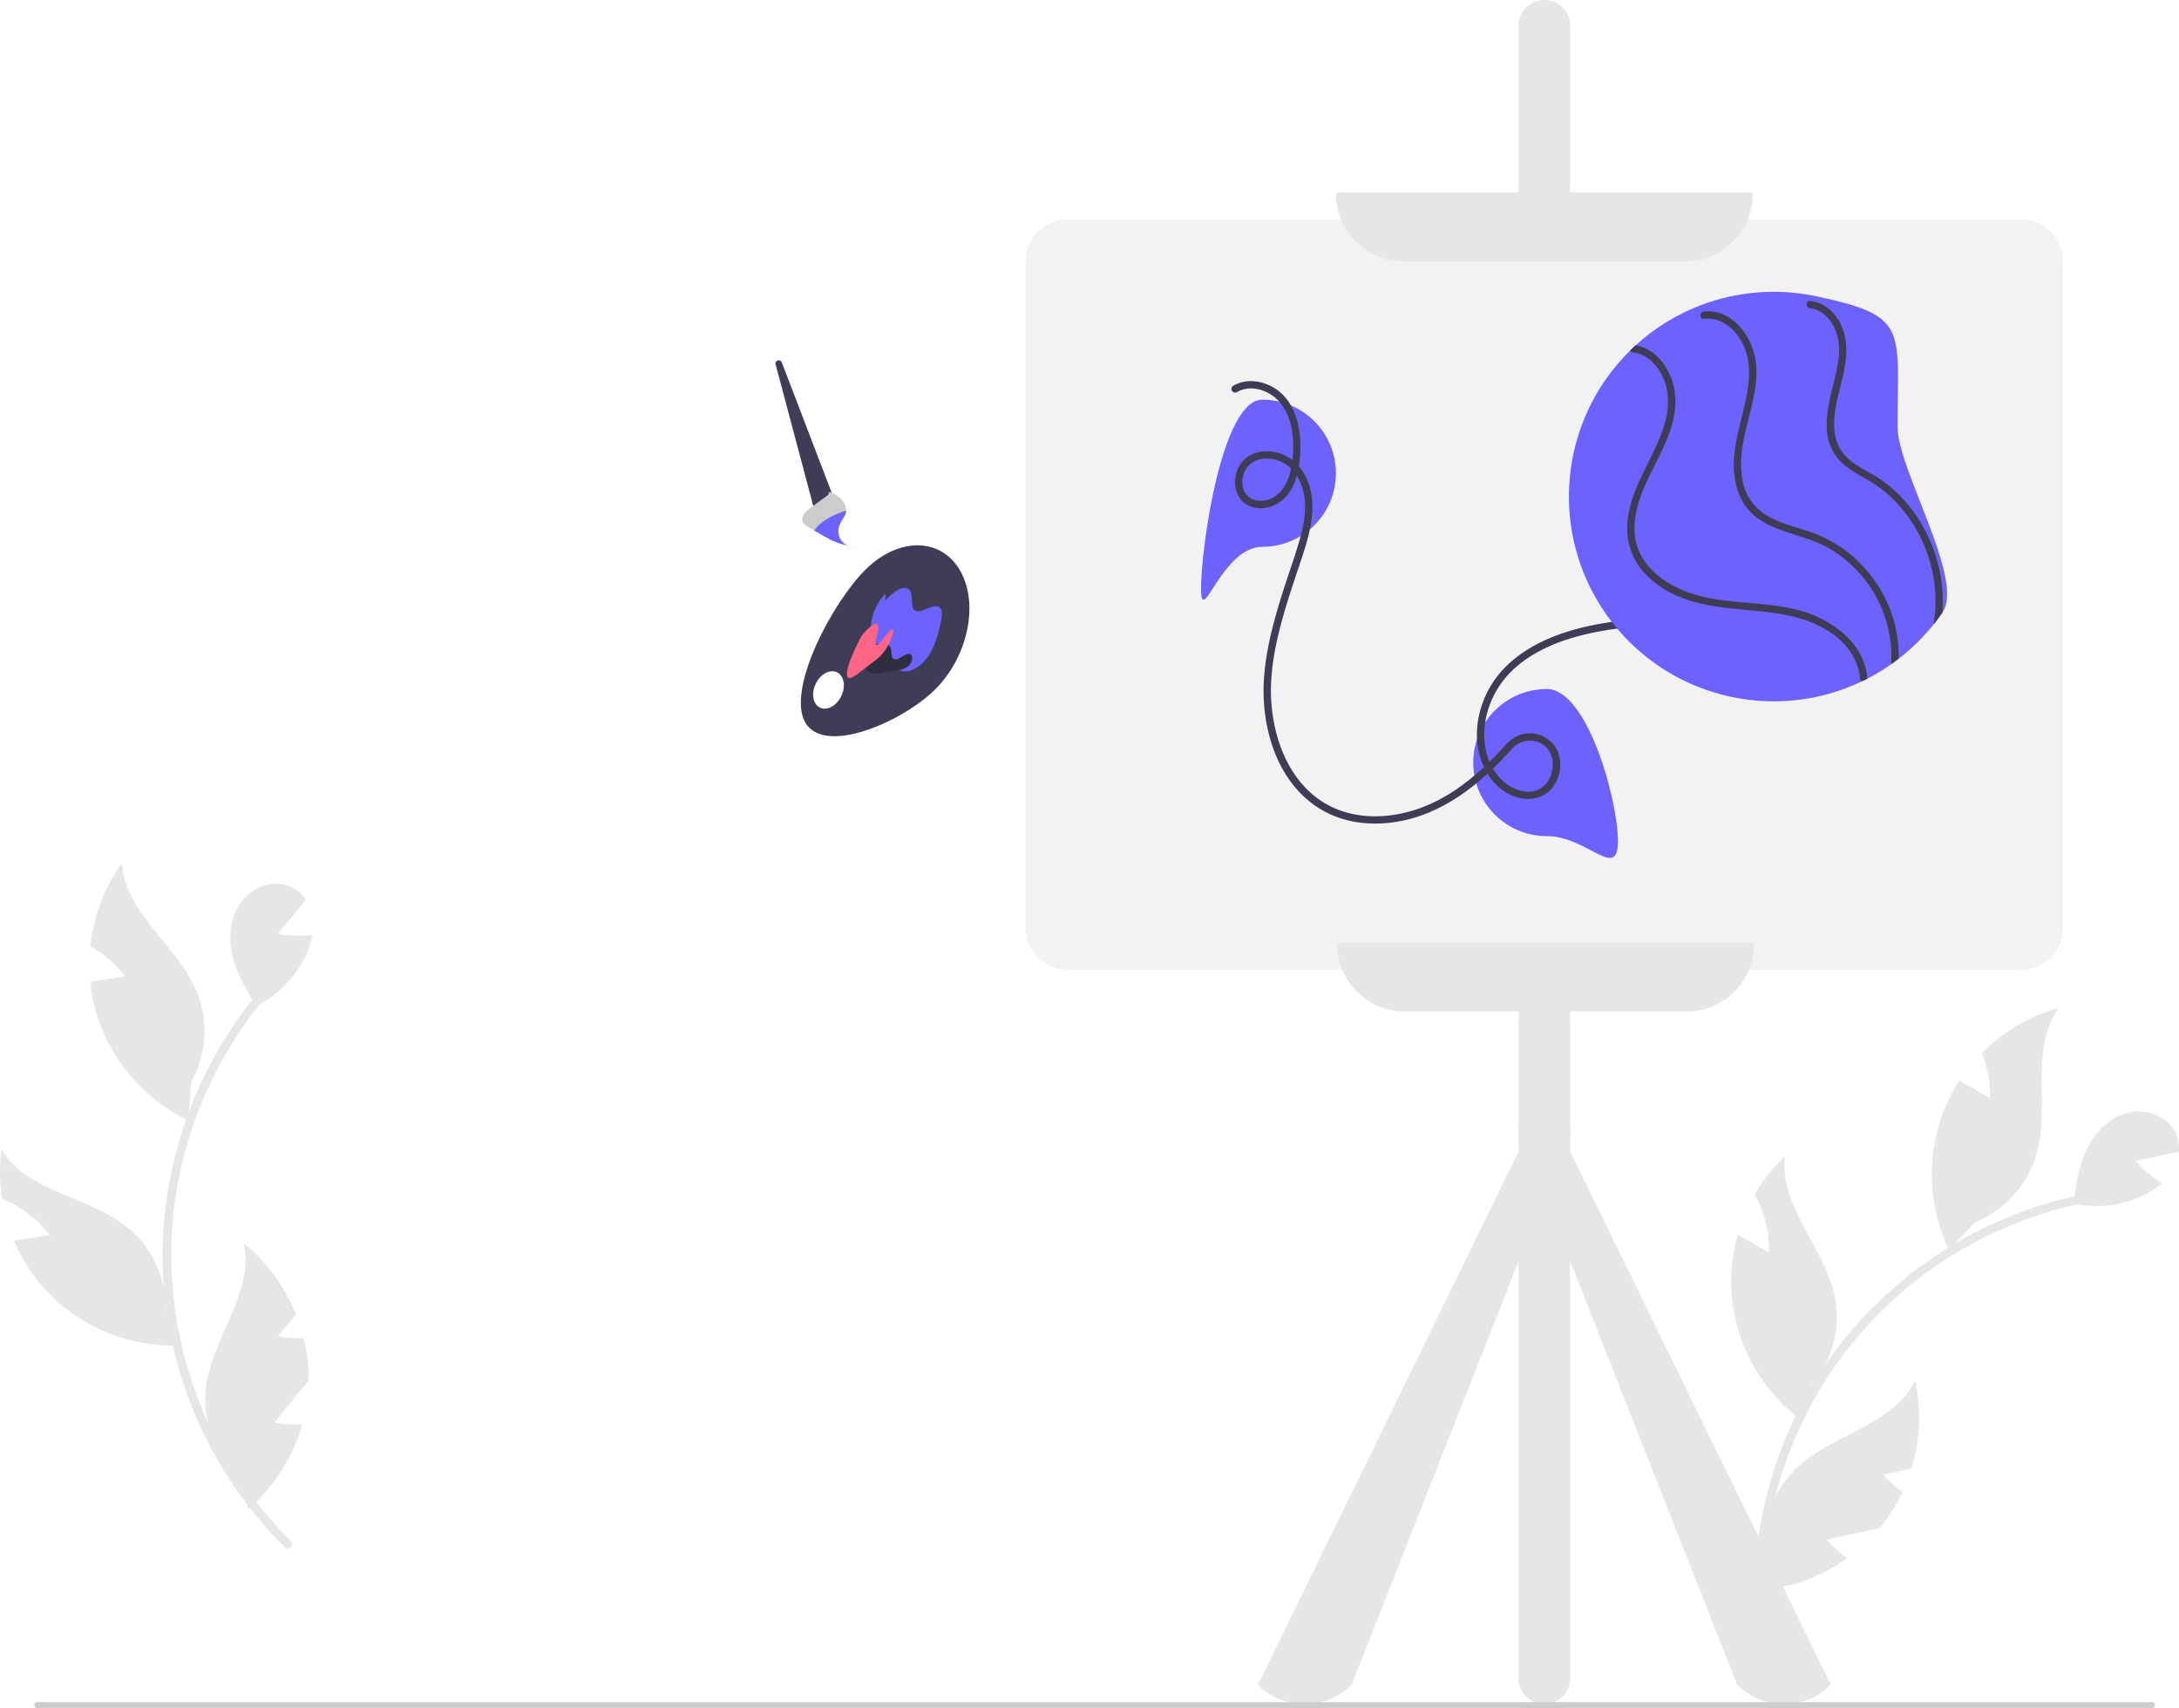 <svg xmlns="http://www.w3.org/2000/svg" viewBox="0 0 888.48 696.572" width="1184.64" height="928.763" xmlns:v="https://vecta.io/nano"><defs><clipPath id="A"><path d="M0 0h888.48v696.572H0z"/></clipPath></defs><g clip-path="url(#A)"><path d="M381.03 281.434c13.527-13.196 18.25-34.945 10.55-48.576s-24.907-13.984-38.433-.788-32.537 48.883-24.837 62.515 39.194.046 52.72-13.151zm-46.68 7.156c-2.881-1.385-3.665-5.736-1.752-9.718s5.801-6.088 8.682-4.704 3.665 5.735 1.752 9.718-5.801 6.088-8.682 4.704h0z" fill="#3f3d56"/><path d="M364.315 271.393q-1.954-1.785-3.907-3.57c-1.788-1.432-3.253-3.226-4.297-5.265-1.129-2.845-1.413-5.955-.819-8.958a21.5 21.5 0 0 1 5.822-11.543l-.209 3.032c1.565-1.829 3.405-3.403 5.456-4.664 1.929-.996 4.051-.926 4.889.846.96 2.028.046 5.665 1.347 7.293 2.25 2.814 8.115-3.264 10.588-.764 1.442 1.457.759 4.913.004 7.822a43.58 43.58 0 0 1-3.662 10.361c-3.011 5.422-8.51 9.005-12.23 7.543a10.15 10.15 0 0 1-2.982-2.133h0z" fill="#6c63ff"/><path d="M352.78 272.121c-.685-2.322.722-5.344 2.057-7.888l.674-.699c1.388-.698 2.893-1.132 4.44-1.279a3.18 3.18 0 0 1 3.276 2.237c.395 1.363.077 3.311 1.021 4.108 1.827 1.541 5.491-3.231 7.234-1.568.978.933.271 3.339-.987 4.521-1.19.99-2.658 1.587-4.201 1.707q-3.355.558-6.71 1.115a11.4 11.4 0 0 1-3.991.201 3.52 3.52 0 0 1-2.813-2.455z" fill="#2f2e41"/><path d="M345.402 273.85c.472-3.435 3.099-8.964 5.442-13.689l.914-1.439a23.4 23.4 0 0 1 4.48-4.115c1.275-.697 2.16-.183 1.839 2.099-.283 2.021-1.461 5.313-1.001 6.164.889 1.646 6.303-7.753 7.062-5.871.427 1.056-1.303 5.268-2.951 7.758a17.55 17.55 0 0 1-4.469 4.695q-3.197 2.449-6.395 4.898c-1.044.949-2.263 1.685-3.59 2.166-.985.177-1.618-.581-1.331-2.666z" fill="#ff6584"/><g fill="#e6e6e6"><path d="M640.214 469.608v-5.489a27.16 27.16 0 0 0 0-4.873V10.5c0-5.799-4.701-10.5-10.5-10.5s-10.5 4.701-10.5 10.5v448.746a27.16 27.16 0 0 0 0 4.873v5.489L512.918 687.092A27 27 0 0 0 532.01 695c7.161 0 14.028-2.845 19.092-7.908l68.112-172.815V684.5c0 5.799 4.701 10.5 10.5 10.5s10.5-4.701 10.5-10.5V514.277l68.113 172.815A27 27 0 0 0 727.419 695c7.161 0 14.028-2.845 19.092-7.908L640.214 469.608zm-524.091 161.33c-11.435-11.297-21.176-24.189-28.918-38.276a169.93 169.93 0 0 1-16.936-44.658c-3.564-15.841-4.744-32.126-3.502-48.315 2.575-32.972 14.759-64.466 35.044-90.588q1.858-2.383 3.805-4.694c1.447-1.723 3.906.758 2.469 2.469-20.7 24.821-33.668 55.166-37.301 87.281a164.36 164.36 0 0 0 47.808 134.313c1.603 1.58-.867 4.048-2.469 2.469v-.001z"/><path d="M100.404 412.066a42.57 42.57 0 0 0 4.146-1.809l.203.317-4.349 1.492zm26.957-30.8c-.572 3.2-1.603 6.3-3.063 9.204-4.031 8.094-10.451 14.755-18.392 19.081-.44.234-.894.483-1.349.703l-1.626-2.55c-3.562-5.701-6.727-11.695-8.178-18.231-1.7-7.635-.777-16.208 4.118-22.32 4.88-6.111 14.201-8.851 20.957-4.894a14.74 14.74 0 0 1 4.836 4.675l-2.022 2.491c-.059.077-.123.15-.191.22l-1.773 2.183-7.328 9.013c3.45.635 6.96.876 10.464.719l.85-.044c.894-.059 1.803-.132 2.697-.25zm-49.432 60.101l-.938 12.223-.249 3.312-.806-.396a71.52 71.52 0 0 1-37.327-45.709c-.873-3.413-1.485-6.886-1.832-10.391l14.26-2.213c-3.845-5.001-8.66-9.173-14.157-12.266 1.253-12.231 5.673-23.925 12.823-33.927 1.231 20.488 22.686 33.516 30.541 52.466a42.62 42.62 0 0 1-2.315 36.901h0zm-4.074 107.349l-3.415.074a71.62 71.62 0 0 1-51.938-22.789 69.57 69.57 0 0 1-12.794-20.034l.293-.044 14.26-2.213c-5.043-6.571-11.746-11.68-19.418-14.801-1.038-6.623-1.117-13.36-.235-20.005 10.728 17.484 35.803 18.891 51.645 31.905 7.555 6.297 12.706 15.009 14.582 24.664a40.1 40.1 0 0 1 .747 7.24 33.22 33.22 0 0 1 0 1.729l.352.792 5.921 13.482zm47.131 20.239l-9.101 11.197c3.73.685 7.529.912 11.314.674a71.63 71.63 0 0 1-18.715 31.758 56.85 56.85 0 0 1-2.579 2.388l-.542.484-.792-2.242-.014-.015-4.485-12.413c-5.69-5.72-9.63-12.944-11.358-20.825v-.029a40.91 40.91 0 0 1-.718-14.069c2.506-20.356 19.711-38.66 15.432-58.723a71.03 71.03 0 0 1 21.25 28.826l-7.328 9.013c3.45.635 6.96.876 10.464.718 1.228 4.961 1.896 10.044 1.993 15.154.015.733.015 1.451 0 2.183l-4.631 5.701a2.5 2.5 0 0 1-.19.22h0zm595.32 101.121c-1.832-15.97-1.343-32.121 1.451-47.951 2.767-15.759 7.746-31.048 14.788-45.415 7.15-14.577 16.435-28.007 27.549-39.845a169.17 169.17 0 0 1 84.077-48.633q2.942-.692 5.908-1.273c2.207-.436 2.568 3.038.376 3.471a165.28 165.28 0 0 0-83.764 44.641 164.36 164.36 0 0 0-46.913 134.628c.258 2.236-3.213 2.612-3.472.377h0z"/><path d="M841.217 489.661c1.433.474 2.89.87 4.365 1.189l-.04.374-4.325-1.563z"/><path d="M881.525 482.552c-2.45 2.135-5.197 3.905-8.154 5.253a44.13 44.13 0 0 1-26.29 3.344l-1.492-.297.331-3.007c.797-6.674 2.086-13.329 5.052-19.332 3.46-7.015 9.552-13.117 17.196-14.812 7.633-1.705 16.614 2.001 19.399 9.318a14.75 14.75 0 0 1 .839 6.674l-3.137.674a2.54 2.54 0 0 1-.287.052l-2.75.59-11.358 2.432a46.33 46.33 0 0 0 7.704 7.117l.69.498c.733.515 1.487 1.027 2.257 1.496zm-76.184 15.859l-8.391 8.936-2.269 2.425-.381-.813a71.52 71.52 0 0 1-.443-59.012 69.42 69.42 0 0 1 5.084-9.245l12.499 7.211c.138-6.306-1-12.575-3.346-18.431 8.642-8.746 19.414-15.088 31.254-18.402-11.88 16.737-3.325 40.335-9.078 60.025a42.62 42.62 0 0 1-24.929 27.306h0zm-70.448 81.102l-2.707-2.083c-15.282-12.449-24.757-30.647-26.193-50.306a69.55 69.55 0 0 1 2.584-23.63l.256.149 12.499 7.212a46.63 46.63 0 0 0-5.856-23.704c3.341-5.811 7.501-11.11 12.353-15.736-2.597 20.348 16.062 37.158 20.253 57.227a42.72 42.72 0 0 1-4.093 28.359c-1.131 2.152-2.455 4.197-3.955 6.11-.356.466-.714.912-1.084 1.348l-.221.837-3.836 14.217zm24.046 45.307l-14.109 3.023a46.48 46.48 0 0 0 8.394 7.615c-10.162 7.274-22.051 11.763-34.485 13.02-1.166.116-2.344.203-3.507.246l-.726.037.789-2.244-.003-.02 4.284-12.484a42.41 42.41 0 0 1 4.2-23.346l.018-.023c2.072-4.253 4.866-8.115 8.257-11.414 14.71-14.292 39.588-17.775 48.826-36.091a71.03 71.03 0 0 1-1.505 35.781l-11.358 2.432c2.29 2.656 4.875 5.043 7.704 7.117a68.49 68.49 0 0 1-7.943 13.057c-.448.581-.898 1.14-1.368 1.702l-7.182 1.541a2.52 2.52 0 0 1-.286.051z"/></g><path d="M824.163 395.5H435.266c-9.413-.011-17.041-7.638-17.052-17.051V106.551c.011-9.413 7.639-17.041 17.052-17.051h388.897c9.413.011 17.04 7.639 17.051 17.051v271.898c-.011 9.412-7.639 17.04-17.051 17.051h0z" fill="#f2f2f2"/><g fill="#e6e6e6"><path d="M687.214 106.5h-115c-15.18-.017-27.483-12.319-27.5-27.5v-.5h170v.5c-.017 15.181-12.319 27.483-27.5 27.5h0zm.5 306h-115c-15.18-.017-27.482-12.319-27.5-27.5v-.5h170v.5c-.017 15.181-12.319 27.483-27.5 27.5h0z"/></g><g fill="#6c63ff"><path d="M659.714 343c0 16.569-12.431-2-29-2s-30-13.431-30-30 13.432-30 30-30 29 45.431 29 62zm-115-150c0 16.569-13.431 30-30 30s-25 33.569-25 17 8.432-77 25-77 30 13.432 30 30z"/></g><path d="M504.334 159.925c4.33-2.525 9.631-1.657 13.744.902 4.678 2.91 7.267 7.923 8.407 13.185a42.48 42.48 0 0 1-.057 17.128c-1.115 5.445-3.972 11.23-9.769 12.793-3.863 1.041-8.18-.301-9.588-4.287-1.103-3.255-.426-6.85 1.785-9.481 3.252-3.66 8.92-3.848 13.177-2.022 5.007 2.147 8.06 6.995 9.346 12.125 1.529 6.099.566 12.425-1.043 18.404-1.749 6.498-4.065 12.851-6.147 19.247-4.061 12.473-7.798 25.182-8.77 38.328-1.484 20.08 5.128 43.25 23.481 54.021 9.907 5.815 21.829 6.742 32.92 4.446 11.697-2.422 22.143-8.463 31.214-16.086 4.714-4.03 9.15-8.374 13.277-13.002a9.82 9.82 0 0 1 10.487-3.102c9.542 3.032 7.784 18.308-1.657 20.182-4.29.851-8.94-1.213-12.115-3.999a23.28 23.28 0 0 1-6.975-11.906c-2.402-9.632.403-20.236 6.1-28.195 6.436-8.99 16.854-14.588 27.163-17.918 11.737-3.791 24.029-4.908 36.235-6.144 12.491-1.265 25.114-2.741 36.908-7.285 9.49-3.687 18.305-8.918 26.088-15.482 15.689-13.12 26.802-30.887 31.733-50.736a88.39 88.39 0 0 0 2.226-14.605c.132-1.927-2.868-1.919-3 0-1.469 21.457-11.411 41.867-26.448 57.103-7.5 7.633-16.281 13.891-25.943 18.49-11.641 5.501-24.297 7.662-37.005 9.04-12.978 1.407-26.12 2.237-38.728 5.854-11.146 3.197-22.26 8.619-29.853 17.635-6.695 7.949-10.364 18.855-9.058 29.243 1.216 9.667 7.379 19.618 17.505 21.719 4.752.986 9.67-.268 12.84-4.087a15.13 15.13 0 0 0 2.044-15.703c-3.022-5.706-9.881-8.188-15.856-5.737a15.27 15.27 0 0 0-5.44 4.203c-8.655 9.491-18.481 18.349-30.307 23.668-11.031 4.962-24.023 6.828-35.689 3.032-22.085-7.186-30.546-32.437-29.214-53.655.871-13.886 5.043-27.298 9.355-40.438 2.203-6.71 4.711-13.401 6.257-20.302 1.385-6.178 1.808-12.724-.209-18.817-1.761-5.318-5.308-10.053-10.559-12.282-4.771-2.024-10.618-1.977-14.882 1.216-6.166 4.616-6.731 16.06.884 19.613 5.054 2.357 11.141.522 14.868-3.392 4.179-4.389 5.539-10.575 6.009-16.428.889-11.062-1.55-24.404-12.801-29.395-4.635-2.056-9.985-2.288-14.455.319a1.5 1.5 0 0 0-.494 2.027 1.5 1.5 0 0 0 2.008.563h.001z" fill="#3f3d56"/><path d="M773.714 174c0 17.57 27.58 62.37 18.3 75.82q-1.725 2.52-3.65 4.9c-4.15 5.19-8.911 9.861-14.18 13.91-.89.7-1.79 1.37-2.7 2.02-3.234 2.293-6.625 4.355-10.15 6.17l-1.94.96c-36.797 17.686-80.988 6.172-104.476-27.222s-19.387-78.875 9.696-107.528c.74-.74 1.5-1.46 2.28-2.17 7.737-7.089 16.746-12.651 26.55-16.39.01 0 .01-.01.02-.01 14.705-5.584 30.683-6.918 46.11-3.85h.02l1.02.22c37.77 7.99 33.1 13.02 33.1 53.17z" fill="#6c63ff"/><g fill="#3f3d56"><path d="M761.344 276.44a1.56 1.56 0 0 1-.01.38l-1.94.96a1.5 1.5 0 0 1-1.05-1.34 20.45 20.45 0 0 0-.87-4.45c-3.9-12.56-17.58-18.98-29.52-21.25-14.61-2.79-29.98-1.63-43.88-7.66-5.699-2.319-10.748-5.992-14.71-10.7-4.146-5.186-6.229-11.721-5.85-18.35.82-15.59 11.81-27.79 15.57-42.5 1.55-6.06 1.55-12.38-1.21-18.1-2.34-4.86-6.54-9.13-12.14-9.73-.458-.034-.873-.282-1.12-.67.74-.74 1.5-1.46 2.28-2.17a14.56 14.56 0 0 1 2.97.77c5.48 2.1 9.29 6.85 11.43 12.18 2.47 6.17 2.24 12.81.52 19.14-4.01 14.76-15.79 27.57-15.33 43.48.4 13.79 12.44 22.39 24.58 26.03 15.02 4.5 31.29 2.37 46.15 7.58 11.69 4.1 23.04 13.27 24.13 26.4zm12.84-7.81l-2.7 2.02a1.25 1.25 0 0 1-.33-.98c.5-12.936-3.96-25.574-12.47-35.33a50.16 50.16 0 0 0-12.96-10.74c-5.12-2.93-10.74-4.5-16.31-6.32-5.48-1.79-11.05-3.96-15.24-8.05-4.27-4.17-6.37-9.82-7.01-15.66-1.51-13.84 5.42-26.56 5.98-40.19.25-6.08-1.09-11.99-4.86-16.88-3.26-4.22-8.07-7.1-13.52-6.46-1.8.22-1.89-2.42-.33-2.93.107-.035.218-.058.33-.07 6.34-.74 12.09 2.74 15.86 7.62 4.39 5.67 5.91 12.58 5.47 19.65-.86 13.68-8.06 26.83-5.72 40.73a21.07 21.07 0 0 0 9.03 14.56c5.02 3.31 10.95 4.8 16.61 6.64a55.59 55.59 0 0 1 15.81 7.74c4.722 3.457 8.861 7.646 12.26 12.41a53.18 53.18 0 0 1 10.1 32.24zm17.83-18.81q-1.725 2.52-3.65 4.9c1.337-7.769 1.041-15.732-.87-23.38-2.335-9.628-7.06-18.512-13.74-25.83a51.6 51.6 0 0 0-11.44-9.33c-4.85-2.9-10.15-5.35-13.58-10.03-7.44-10.16-2.42-23.42-.02-34.34 1.26-5.7 1.94-11.77-.39-17.29-1.81-4.28-5.39-8.29-10.25-8.78-1.91-.19-1.92-3.2 0-3q.54.06 1.08.15c5.31.96 9.4 4.92 11.62 9.8 2.88 6.37 2.31 13.25.84 19.92-2.42 10.97-8.03 25.5 2 34.46 4.23 3.78 9.72 5.87 14.28 9.22a55.78 55.78 0 0 1 10.88 10.49 62.58 62.58 0 0 1 13.24 43.04h0zm-459.752-41.007l-16.001-60.193c-.181-.682.203-1.386.874-1.603s1.394.13 1.646.788l21.536 56.258-8.055 4.75z"/></g><path d="M345.583 222.46a30.25 30.25 0 0 1-6.753-2.265l-3.186-1.719-1.095-.636-2.59-1.517-2.203-1.288c-1.075-.626-2.23-1.355-2.542-2.564-.193-1.159.145-2.343.92-3.226a13.2 13.2 0 0 1 2.704-2.399q3.388-2.488 6.781-4.969l.606-1.326a17.11 17.11 0 0 1 4.986 3.224 6.1 6.1 0 0 1 1.752 4.461 5.17 5.17 0 0 1-.178 1.076c-.437 1.537-1.581 2.845-2.26 4.32a8.47 8.47 0 0 0-.357.949c-.615 1.923-.34 4.02.749 5.72.67.954 1.594 1.702 2.666 2.159h0z" fill="#ccc"/><path d="M348.929 223.016a7.2 7.2 0 0 1-3.346-.556l3.346.556h0z" fill="#e6e6e6"/><path d="M345.583 222.46a30.25 30.25 0 0 1-6.753-2.265l-3.186-1.719-1.095-.636-2.59-1.517c.303-.407.628-.798.972-1.171 3.205-3.487 7.583-5.455 12.032-6.916a5.17 5.17 0 0 1-.178 1.076c-.437 1.537-1.581 2.845-2.26 4.32a8.47 8.47 0 0 0-.357.949c-.615 1.923-.341 4.02.749 5.72.67.954 1.594 1.702 2.666 2.159z" fill="#6c63ff"/><path d="M878.662 695.382a1.19 1.19 0 0 1-1.19 1.19H15.182a1.19 1.19 0 0 1-1.03-1.785 1.19 1.19 0 0 1 1.03-.595h862.29c.316-.001.619.124.843.348s.348.526.347.842h0z" fill="#ccc"/></g></svg>